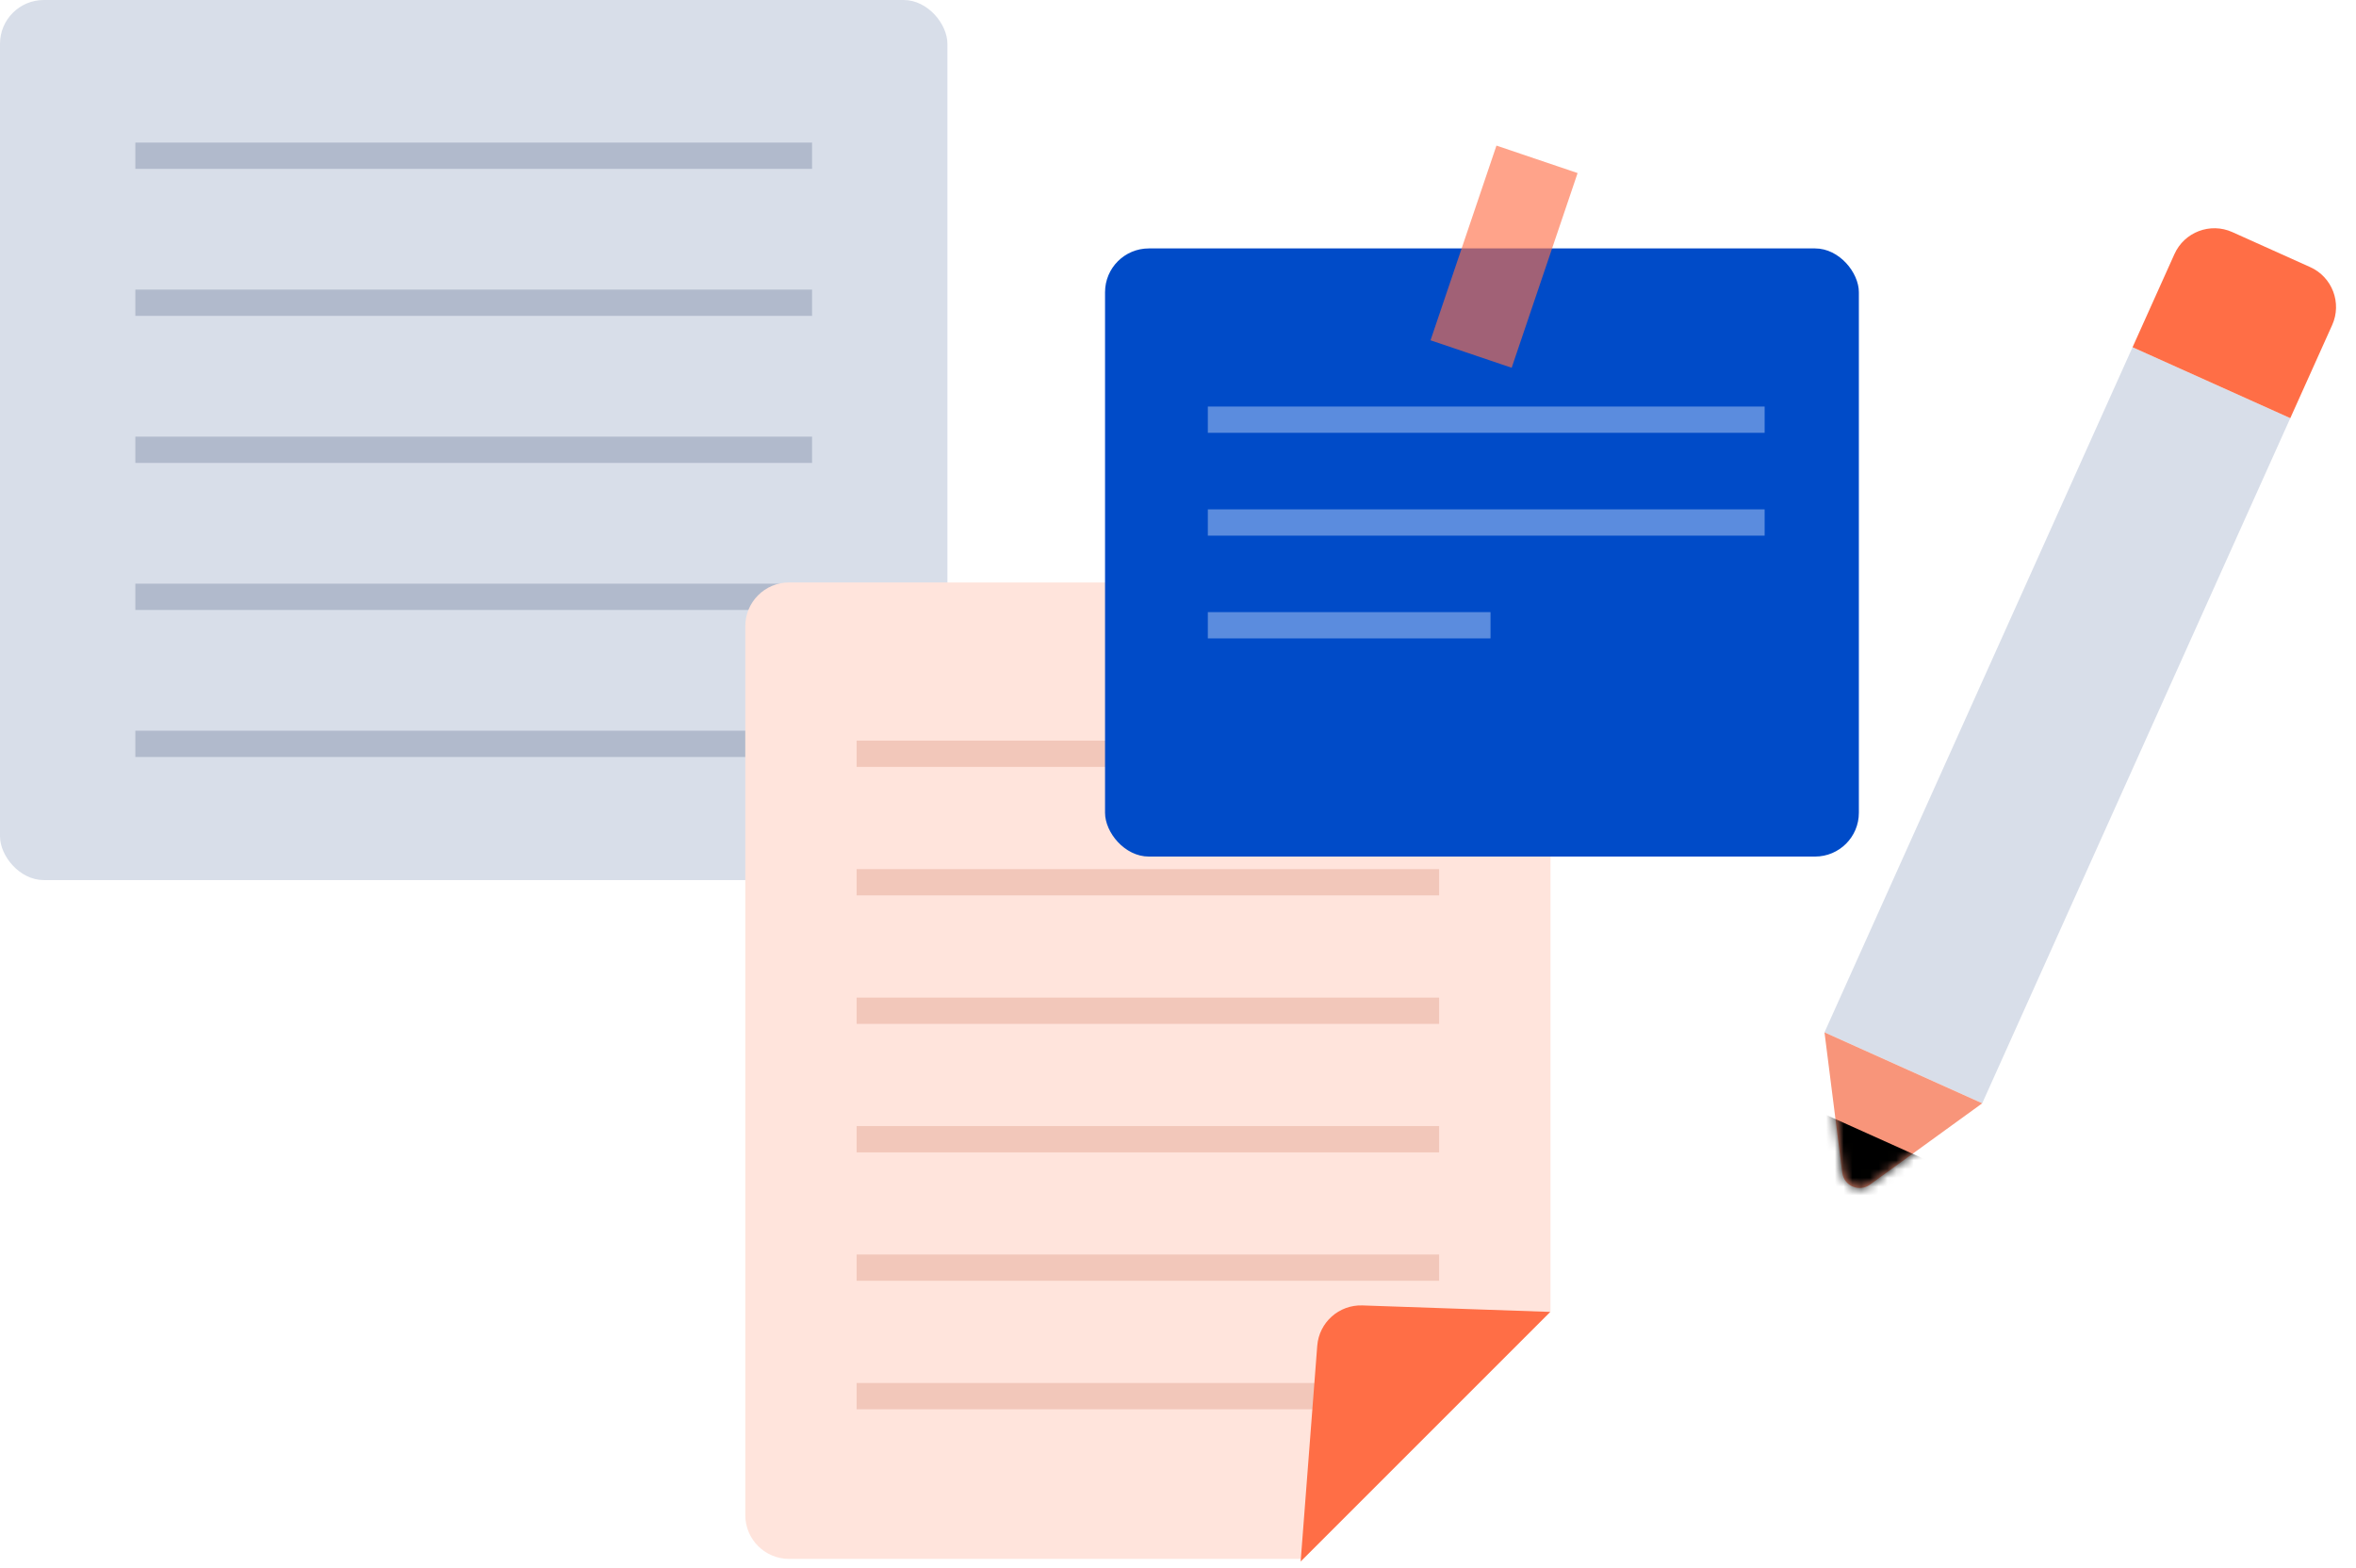 <svg width="269" height="179" viewBox="0 0 269 179" fill="none" xmlns="http://www.w3.org/2000/svg">
<rect width="108.173" height="100.495" rx="5" fill="#D8DEE9"/>
<path d="M15.453 17.781H92.72" stroke="#B1BACC" stroke-width="3"/>
<path d="M15.453 34.57H92.72" stroke="#B1BACC" stroke-width="3"/>
<path d="M15.453 51.359H92.72" stroke="#B1BACC" stroke-width="3"/>
<path d="M15.453 68.148H92.72" stroke="#B1BACC" stroke-width="3"/>
<path d="M15.453 84.938H92.72" stroke="#B1BACC" stroke-width="3"/>
<path fill-rule="evenodd" clip-rule="evenodd" d="M90.094 66.508C87.332 66.508 85.094 68.746 85.094 71.508V173.006C85.094 175.768 87.332 178.006 90.094 178.006H148.786L177.031 149.761V71.508C177.031 68.746 174.793 66.508 172.031 66.508H90.094Z" fill="#FFE4DC"/>
<path d="M97.807 86.07H164.315" stroke="#F2C7BA" stroke-width="3"/>
<path d="M97.807 100.742H164.315" stroke="#F2C7BA" stroke-width="3"/>
<path d="M97.807 115.414H164.315" stroke="#F2C7BA" stroke-width="3"/>
<path d="M97.807 130.086H164.315" stroke="#F2C7BA" stroke-width="3"/>
<path d="M97.807 144.75H164.315" stroke="#F2C7BA" stroke-width="3"/>
<path d="M97.807 159.422H164.315" stroke="#F2C7BA" stroke-width="3"/>
<rect x="126.17" y="28.367" width="86.069" height="69.442" rx="5" fill="#004BC8"/>
<path d="M150.398 153.677L148.504 178.301L177.002 149.803L155.556 149.064C152.878 148.971 150.604 151.006 150.398 153.677Z" fill="#FF6E46"/>
<rect x="170.861" y="16.625" width="9.781" height="23.473" transform="rotate(18.706 170.861 16.625)" fill="#FF6E46" fill-opacity="0.63"/>
<path d="M137.906 47.922H201.48" stroke="#5B8CDE" stroke-width="3"/>
<path d="M137.906 59.664H201.48" stroke="#5B8CDE" stroke-width="3"/>
<path d="M137.906 71.398H170.182" stroke="#5B8CDE" stroke-width="3"/>
<rect x="243.488" y="39.648" width="19.747" height="85.777" transform="rotate(24.209 243.488 39.648)" fill="#D8DEE9"/>
<path d="M248.27 29.013C249.402 26.495 252.362 25.371 254.881 26.503L263.771 30.501C266.289 31.633 267.413 34.593 266.281 37.111L261.498 47.747L243.488 39.65L248.27 29.013Z" fill="#FF6E46"/>
<path d="M213.501 135.276C212.271 136.168 210.535 135.416 210.344 133.908L208.314 117.885L226.325 125.983L213.501 135.276Z" fill="#F8957A"/>
<mask id="mask0_1352_1923" style="mask-type:alpha" maskUnits="userSpaceOnUse" x="208" y="117" width="19" height="19">
<path d="M213.511 135.276C212.281 136.168 210.544 135.416 210.353 133.908L208.324 117.885L226.334 125.983L213.511 135.276Z" fill="#D9D9D9"/>
</mask>
<g mask="url(#mask0_1352_1923)">
<rect x="204.828" y="125.656" width="24.067" height="12.959" transform="rotate(24.209 204.828 125.656)" fill="black"/>
</g>
</svg>
